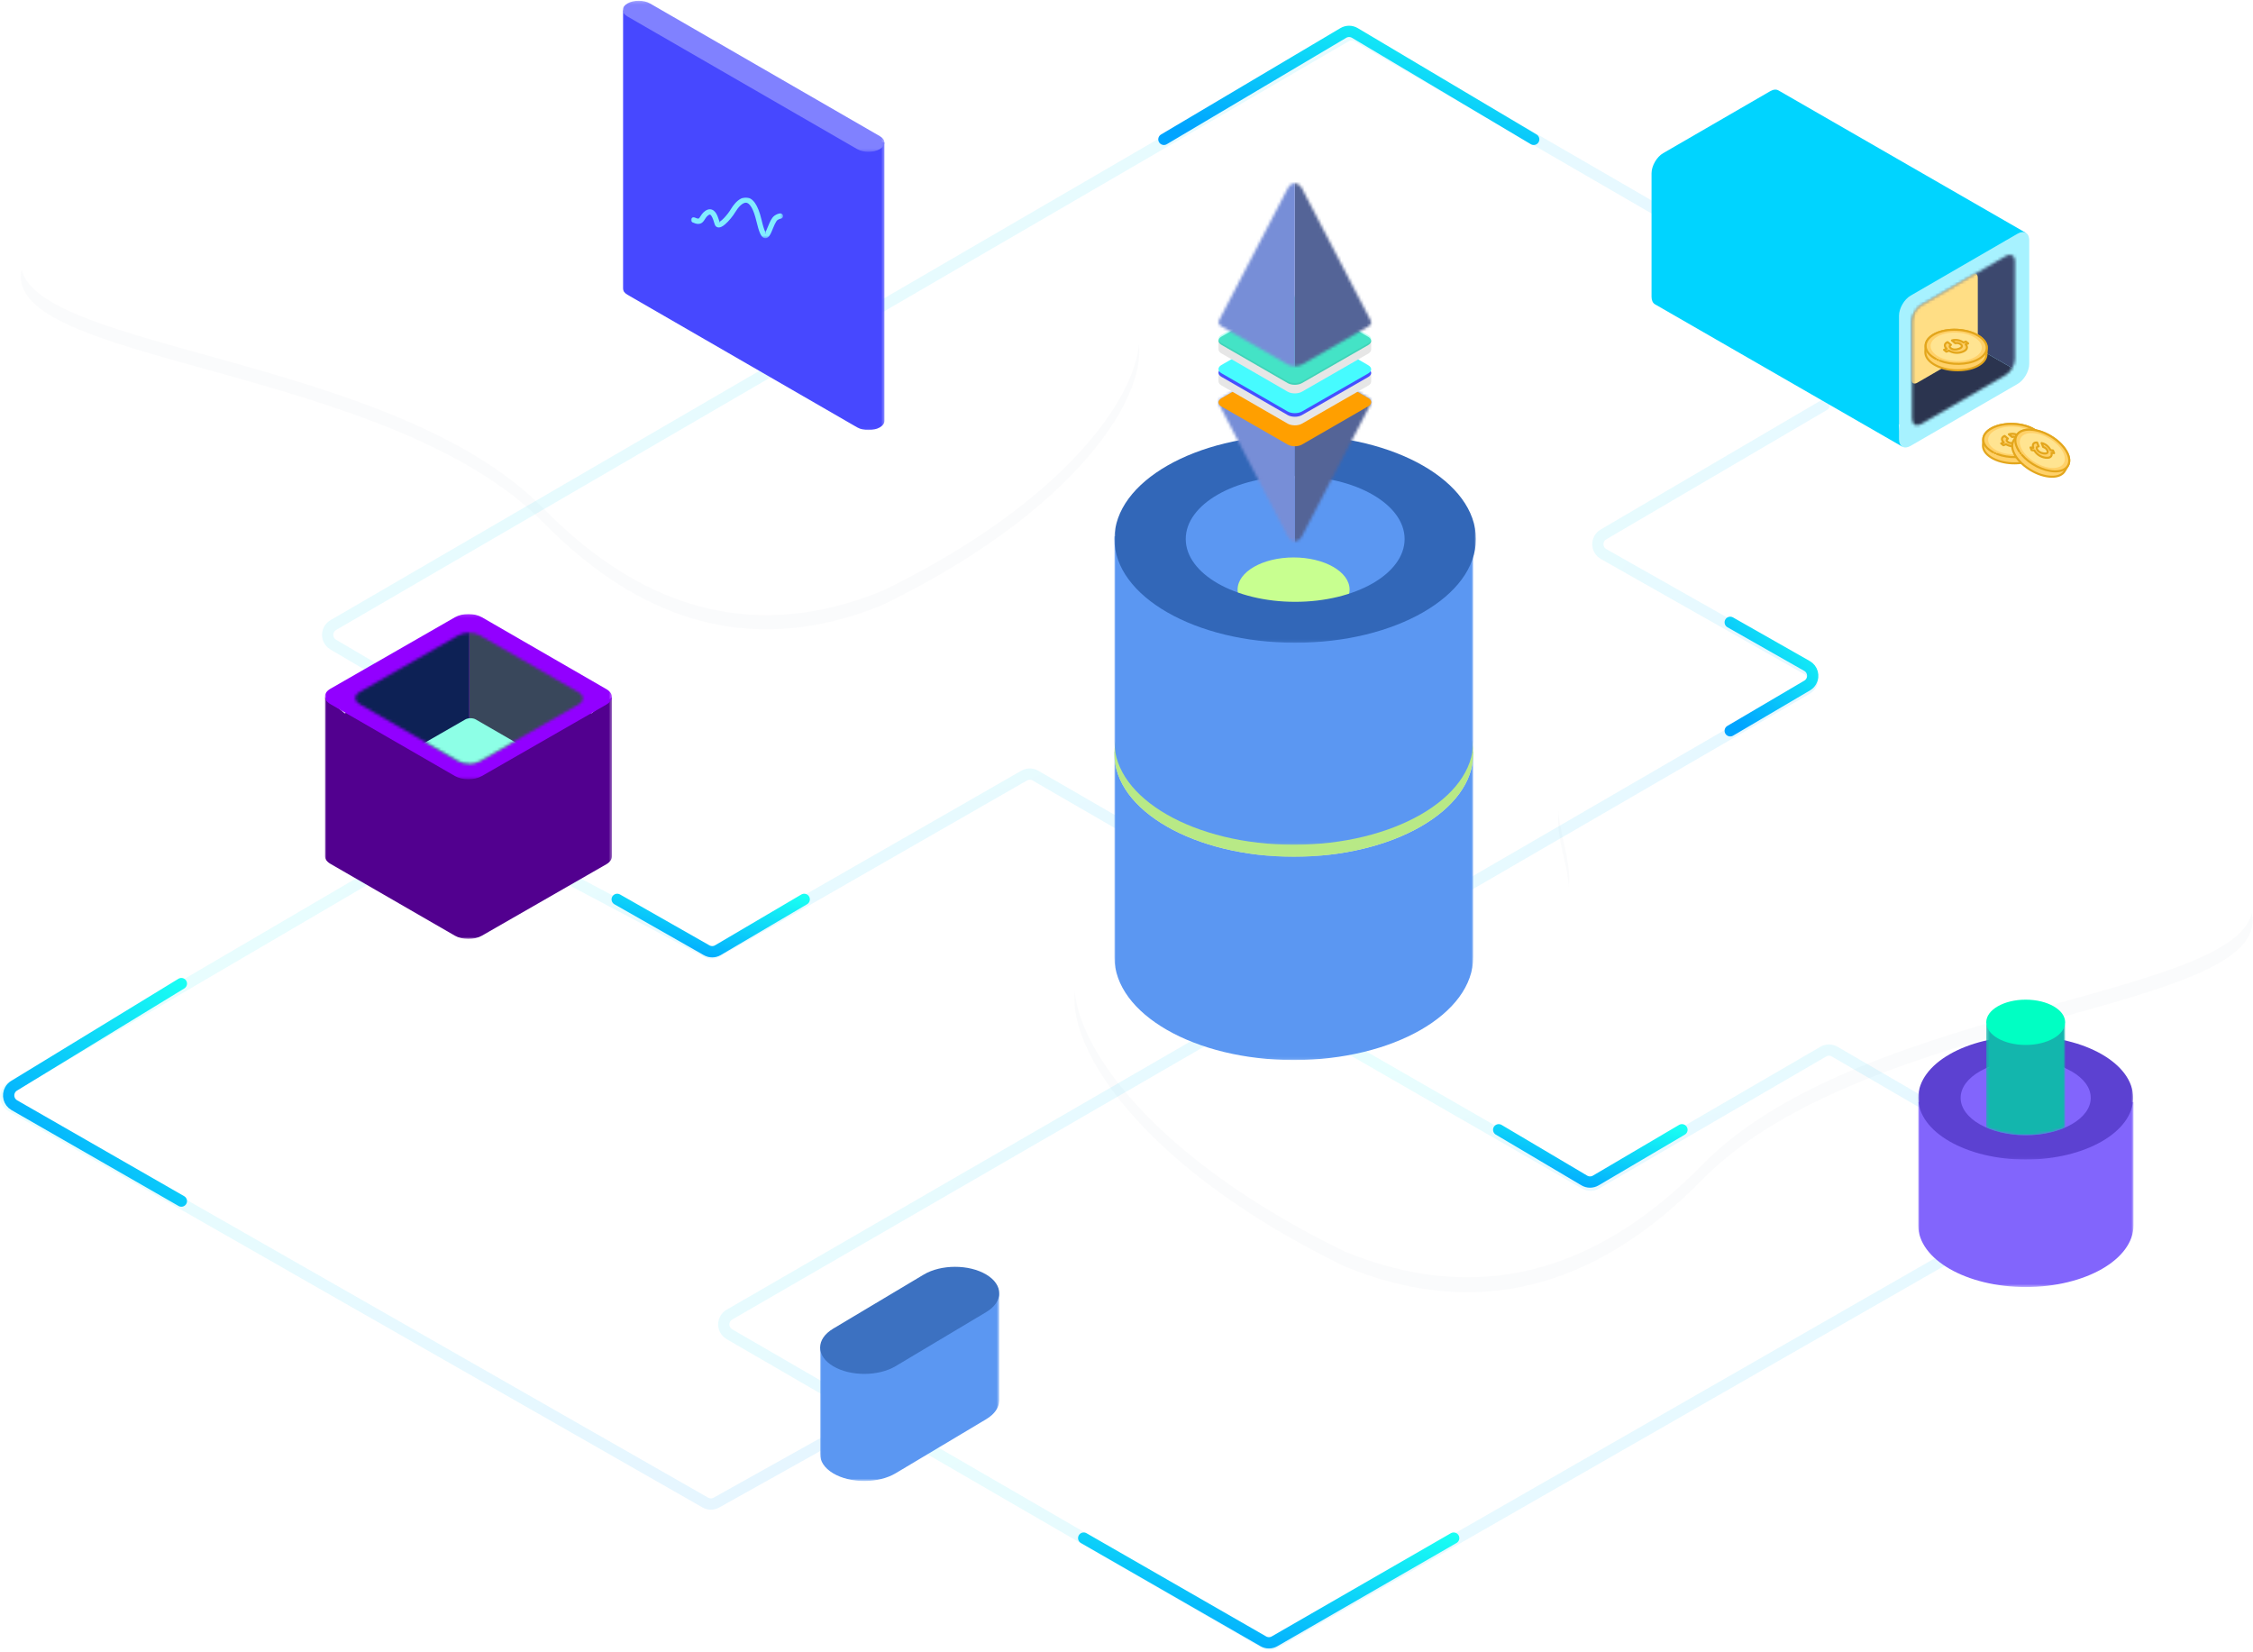 <?xml version="1.0" encoding="UTF-8"?>
<svg width="798px" height="585px" viewBox="0 0 798 585" version="1.1" xmlns="http://www.w3.org/2000/svg" xmlns:xlink="http://www.w3.org/1999/xlink">
    <!-- Generator: Sketch 52.4 (67378) - http://www.bohemiancoding.com/sketch -->
    <title>3</title>
    <desc>Created with Sketch.</desc>
    <defs>
        <linearGradient x1="-8.455%" y1="13.363%" x2="86.924%" y2="86.69%" id="linearGradient-1">
            <stop stop-color="#19FFF3" offset="0%"></stop>
            <stop stop-color="#00A4FF" offset="100%"></stop>
            <stop stop-color="#00A4FF" offset="100%"></stop>
        </linearGradient>
        <linearGradient x1="100%" y1="-4.658%" x2="11.908%" y2="95.562%" id="linearGradient-2">
            <stop stop-color="#19FFF3" offset="0%"></stop>
            <stop stop-color="#00A4FF" offset="100%"></stop>
        </linearGradient>
        <polygon id="path-3" points="0 0.343 127.103 0.343 127.103 130.916 0 130.916"></polygon>
        <polygon id="path-5" points="0 0.353 127.103 0.353 127.103 73.306 0 73.306"></polygon>
        <filter x="-23.6%" y="-41.1%" width="147.2%" height="182.2%" filterUnits="objectBoundingBox" id="filter-7">
            <feGaussianBlur stdDeviation="10" in="SourceGraphic"></feGaussianBlur>
        </filter>
        <polygon id="path-8" points="0 0.343 127.103 0.343 127.103 130.916 0 130.916"></polygon>
        <polygon id="path-10" points="0 0 127.103 0 127.103 72.953 0 72.953"></polygon>
        <filter x="-30.3%" y="-52.7%" width="160.5%" height="205.4%" filterUnits="objectBoundingBox" id="filter-12">
            <feGaussianBlur stdDeviation="4" in="SourceGraphic"></feGaussianBlur>
        </filter>
        <polygon id="path-13" points="8.53721297e-05 0.356 128.058 0.356 128.058 73.857 8.53721297e-05 73.857"></polygon>
        <path d="M24.503,0.622 L1.055,14.159 C0.123,14.698 -0.184,15.456 0.125,16.141 L0.123,16.141 L0.134,16.162 C0.149,16.194 0.166,16.227 0.185,16.26 L24.522,63 C24.544,62.998 25.265,64.801 27.067,64.801 C28.214,64.801 29,63.901 29.364,63.371 L29.343,63.432 L29.412,63.3 C29.531,63.118 29.593,62.994 29.594,62.993 L30.723,60.779 L53.938,16.141 L53.937,16.141 C54.307,15.436 54.009,14.64 53.04,14.084 L29.575,0.614 C28.877,0.213 27.963,0.013 27.048,0.013 C26.127,0.013 25.205,0.216 24.503,0.622 Z" id="path-15"></path>
        <filter x="-55.5%" y="-96.4%" width="210.9%" height="292.7%" filterUnits="objectBoundingBox" id="filter-17">
            <feGaussianBlur stdDeviation="10" in="SourceGraphic"></feGaussianBlur>
        </filter>
        <filter x="-55.5%" y="-96.4%" width="210.9%" height="292.7%" filterUnits="objectBoundingBox" id="filter-18">
            <feGaussianBlur stdDeviation="10" in="SourceGraphic"></feGaussianBlur>
        </filter>
        <path d="M24.522,1.844 L0.185,48.585 C0.166,48.617 0.149,48.65 0.134,48.683 L0.123,48.703 L0.125,48.703 C-0.184,49.388 0.123,50.147 1.055,50.685 L24.503,64.223 C25.903,65.031 28.174,65.034 29.575,64.23 L53.04,50.761 C54.009,50.205 54.307,49.409 53.937,48.703 L53.938,48.703 L30.723,4.065 L29.594,1.852 C29.593,1.85 29.531,1.726 29.412,1.545 L29.343,1.413 L29.364,1.473 C29,0.943 28.214,0.043 27.067,0.043 C25.265,0.043 24.544,1.846 24.522,1.844 Z" id="path-19"></path>
        <polygon id="path-21" points="0 0.206 76.262 0.206 76.262 78.549 0 78.549"></polygon>
        <polygon id="path-23" points="5.07568099e-05 0.212 76.135 0.212 76.135 43.911 5.07568099e-05 43.911"></polygon>
        <path d="M1.471,0.127 C1.035,0.389 0.624,0.665 0.238,0.953 L0.238,37.4 C4.114,39.1 8.957,40.11 14.212,40.11 C19.467,40.11 24.31,39.1 28.186,37.4 L28.186,0.953 C27.801,0.665 27.389,0.389 26.952,0.127 L1.471,0.127 Z" id="path-25"></path>
        <polygon id="path-27" points="0 0.308 101.641 0.308 101.641 95.185 0 95.185"></polygon>
        <polygon id="path-29" points="5.64281272e-05 0.131 101.641 0.131 101.641 58.643 5.64281272e-05 58.643"></polygon>
        <path d="M36.715,1.036 L1.754,21.104 C-0.334,22.302 -0.335,24.25 1.751,25.454 L36.686,45.624 C38.772,46.828 42.155,46.833 44.243,45.635 L79.203,25.567 C81.291,24.369 81.292,22.421 79.206,21.217 L44.271,1.047 C43.225,0.443 41.852,0.141 40.48,0.141 C39.117,0.141 37.755,0.439 36.715,1.036 Z" id="path-31"></path>
        <filter x="-31.3%" y="-54.3%" width="162.5%" height="208.6%" filterUnits="objectBoundingBox" id="filter-33">
            <feGaussianBlur stdDeviation="4.135" in="SourceGraphic"></feGaussianBlur>
        </filter>
        <polygon id="path-34" points="2.54205399e-05 0.019 63.435 0.019 63.435 68.381 2.54205399e-05 68.381"></polygon>
        <path d="M3.505,17.823 C1.716,18.86 0.266,21.377 0.266,23.445 L0.266,58.07 C0.266,60.138 1.716,60.972 3.505,59.935 L33.463,42.559 C35.251,41.522 36.701,39.005 36.701,36.938 L36.701,2.312 C36.701,0.848 35.974,0.002 34.913,0.002 C34.477,0.002 33.984,0.145 33.463,0.447 L3.505,17.823 Z" id="path-36"></path>
        <path d="M33.463,0.447 L3.505,17.823 C1.716,18.86 0.266,21.377 0.266,23.445 L0.266,58.07 C0.266,60.138 1.716,60.972 3.505,59.935 L33.463,42.559 C35.251,41.522 36.701,39.005 36.701,36.938 L36.701,2.312 C36.701,0.848 35.974,0.002 34.913,0.002 C34.477,0.002 33.984,0.145 33.463,0.447 Z" id="path-38"></path>
        <filter x="-76.5%" y="-46.2%" width="253.0%" height="192.3%" filterUnits="objectBoundingBox" id="filter-40">
            <feGaussianBlur stdDeviation="6" in="SourceGraphic"></feGaussianBlur>
        </filter>
        <polygon id="path-41" points="0 0.239 92.688 0.239 92.688 148.976 0 148.976"></polygon>
        <polygon id="path-43" points="0 0.2 92.688 0.2 92.688 53.695 0 53.695"></polygon>
        <polygon id="path-45" points="0 -0 32.613 -0 32.613 14.464 0 14.464"></polygon>
    </defs>
    <g id="Blockchain-Platform-Isometric" stroke="none" stroke-width="1" fill="none" fill-rule="evenodd">
        <g id="Blockchain-Platform-3" transform="translate(-202, -158)">
            <g id="3" transform="translate(200, 158)">
                <g id="Group" opacity="0.06" transform="translate(9.256, 35.702)">
                    <path d="M0.378,59.89 C7.294,26.45 172.009,-5.07 214.348,8.184 C256.687,21.439 211.911,52.98 239.696,69.53 C267.48,86.081 367.757,65.71 388.49,74.974 C409.223,84.237 390.952,136.913 305.337,178.556 C261.792,196.377 221.731,186.635 185.156,149.329 C130.293,93.37 -6.538,93.329 0.378,59.89 Z" id="Path" fill="#B1BAC9"></path>
                    <path d="M0.378,54.868 C7.294,21.429 172.009,-10.092 214.348,3.163 C256.687,16.418 211.911,47.959 239.696,64.509 C267.48,81.059 367.757,60.689 388.49,69.952 C409.223,79.215 390.952,131.891 305.337,173.534 C261.792,191.356 221.731,181.614 185.156,144.308 C130.293,88.349 -6.538,88.307 0.378,54.868 Z" id="Path" fill="#FFFFFF"></path>
                </g>
                <g id="Group" opacity="0.06" transform="translate(591.074, 359.669) scale(-1, 1) translate(-591.074, -359.669) translate(382.149, 260.496)">
                    <path d="M0.398,63.084 C7.683,27.861 181.183,-5.341 225.78,8.621 C270.377,22.583 223.213,55.806 252.479,73.239 C281.746,90.671 387.371,69.215 409.21,78.972 C431.049,88.729 411.803,144.215 321.622,188.079 C275.754,206.851 233.557,196.589 195.031,157.293 C137.242,98.35 -6.887,98.306 0.398,63.084 Z" id="Path" fill="#B1BAC9"></path>
                    <path d="M0.398,57.794 C7.683,22.572 181.183,-10.63 225.78,3.332 C270.377,17.293 223.213,50.517 252.479,67.949 C281.746,85.382 387.371,63.926 409.21,73.683 C431.049,83.44 411.803,138.926 321.622,182.789 C275.754,201.562 233.557,191.3 195.031,152.004 C137.242,93.06 -6.887,93.017 0.398,57.794 Z" id="Path" fill="#FFFFFF"></path>
                </g>
                <g id="Line" transform="translate(5.289, 11.901)" opacity="0.1" stroke="url(#linearGradient-1)" stroke-linecap="round" stroke-linejoin="round" stroke-width="4">
                    <path d="M188.267,294.012 L246.934,325.159 C248.148,325.803 249.607,325.78 250.8,325.096 L359.469,262.794 C360.706,262.085 362.227,262.088 363.461,262.802 L417.211,293.881" id="Path-11"></path>
                    <path d="M293.164,482.726 L255.05,460.635 C253.139,459.527 252.488,457.08 253.595,455.169 C253.946,454.564 254.449,454.062 255.053,453.712 L452.175,339.709" id="Path-15"></path>
                    <path d="M469.584,356.453 L558.062,407.327 C559.303,408.04 560.83,408.037 562.066,407.318 L642.518,360.551 C643.762,359.828 645.298,359.828 646.541,360.552 L704.77,394.443" id="Path-16"></path>
                    <path d="M488.254,318.173 L636.746,232.04 C638.657,230.931 639.308,228.483 638.2,226.572 C637.843,225.958 637.329,225.449 636.71,225.099 L564.683,184.32 C562.761,183.232 562.085,180.791 563.173,178.869 C563.52,178.256 564.023,177.745 564.631,177.389 L642.784,131.577" id="Path-17"></path>
                    <path d="M156.57,241.016 L114.736,216.393 C112.832,215.273 112.197,212.821 113.318,210.917 C113.666,210.325 114.161,209.833 114.755,209.488 L473.383,1 C474.624,0.278 476.156,0.277 477.398,0.997 L605.752,75.337" id="Path-18"></path>
                    <path d="M138.339,292.442 L0.733,373.001 C-1.174,374.117 -1.815,376.568 -0.699,378.474 C-0.345,379.079 0.162,379.58 0.77,379.927 L246.53,520.26 C247.747,520.955 249.24,520.962 250.464,520.278 L296.4,494.611" id="Path-19"></path>
                    <path d="M325.638,501.118 L444.38,569.925 C445.614,570.64 447.136,570.644 448.374,569.935 L690.429,431.231" id="Path-20"></path>
                </g>
                <g id="Light-Effect" transform="translate(0, 10.014)" stroke="url(#linearGradient-2)" stroke-linecap="round" stroke-linejoin="round" stroke-width="4">
                    <path d="M385.84,534.745 L449.456,571.292 C450.691,572.002 452.211,572.001 453.445,571.29 L516.882,534.745" id="Path-21"></path>
                    <path d="M66.24,415.375 L7.075,381.419 C5.159,380.319 4.498,377.874 5.597,375.958 C5.932,375.375 6.408,374.886 6.982,374.536 L66.24,338.351" id="Path-22"></path>
                    <path d="M220.612,308.518 L252.279,326.535 C253.524,327.243 255.052,327.232 256.286,326.506 L286.844,308.518" id="Path-23"></path>
                    <path d="M414.25,39.337 L477.796,1.658 C479.056,0.912 480.623,0.913 481.881,1.661 L545.228,39.337" id="Path-24"></path>
                    <path d="M532.833,390.12 L563.148,408.078 C564.401,408.821 565.96,408.823 567.215,408.084 L597.733,390.12" id="Path-23"></path>
                    <path d="M614.837,210.4 L642.032,225.852 C643.953,226.943 644.626,229.385 643.534,231.306 C643.188,231.915 642.688,232.422 642.085,232.778 L614.837,248.807" id="Path-25"></path>
                </g>
                <g id="Element" transform="translate(117.088, 0)">
                    <g id="1" transform="translate(279.626, 64.822)">
                        <g id="Page-1" transform="translate(0, 165.234)">
                            <g id="Group-3" transform="translate(0, 14.475)">
                                <mask id="mask-4" fill="white">
                                    <use xlink:href="#path-3"></use>
                                </mask>
                                <g id="Clip-2"></g>
                                <path d="M125.747,21.673 C119.708,5.136 94.158,0.343 63.551,0.343 C32.945,0.343 7.395,5.136 1.356,21.673 L-0,21.673 L-0,94.44 C-0,114.585 28.453,130.916 63.551,130.916 C98.65,130.916 127.103,114.585 127.103,94.44 L127.103,21.673 L125.747,21.673 Z" id="Fill-1" fill="#5B97F2" mask="url(#mask-4)"></path>
                            </g>
                            <g id="Group-6" transform="translate(0, 0.07)">
                                <mask id="mask-6" fill="white">
                                    <use xlink:href="#path-5"></use>
                                </mask>
                                <g id="Clip-5"></g>
                                <path d="M127.103,36.83 C127.103,56.975 98.65,73.306 63.551,73.306 C28.453,73.306 0,56.975 0,36.83 C0,16.684 28.453,0.353 63.551,0.353 C98.65,0.353 127.103,16.684 127.103,36.83" id="Fill-4" fill="#E6E6E6" mask="url(#mask-6)"></path>
                            </g>
                            <path d="M127.103,36.9 C127.103,57.045 98.65,73.376 63.551,73.376 C28.453,73.376 0,57.045 0,36.9 C0,16.755 28.453,0.424 63.551,0.424 C98.65,0.424 127.103,16.755 127.103,36.9" id="Effect" fill="#B8E986" filter="url(#filter-7)"></path>
                        </g>
                        <g id="Page-1" transform="translate(0, 88.972)">
                            <g id="Group-3" transform="translate(0, 14.475)">
                                <mask id="mask-9" fill="white">
                                    <use xlink:href="#path-8"></use>
                                </mask>
                                <g id="Clip-2"></g>
                                <path d="M125.747,21.673 C119.708,5.136 94.158,0.343 63.551,0.343 C32.945,0.343 7.395,5.136 1.356,21.673 L-0,21.673 L-0,94.44 C-0,114.585 28.453,130.916 63.551,130.916 C98.65,130.916 127.103,114.585 127.103,94.44 L127.103,21.673 L125.747,21.673 Z" id="Fill-1" fill="#5B97F2" mask="url(#mask-9)"></path>
                            </g>
                            <g id="Group-6">
                                <mask id="mask-11" fill="white">
                                    <use xlink:href="#path-10"></use>
                                </mask>
                                <g id="Clip-5"></g>
                                <path d="M63.471,66.405 C52.517,66.405 43.636,61.308 43.636,55.021 C43.636,48.733 52.517,43.636 63.471,43.636 C74.426,43.636 83.306,48.733 83.306,55.021 C83.306,61.308 74.426,66.405 63.471,66.405 Z" id="Fill-4" fill="#C8FF90" filter="url(#filter-12)" mask="url(#mask-11)"></path>
                            </g>
                            <g id="Group-9">
                                <mask id="mask-14" fill="white">
                                    <use xlink:href="#path-13"></use>
                                </mask>
                                <g id="Clip-8"></g>
                                <path d="M64.029,59.354 C42.622,59.354 25.269,49.393 25.269,37.107 C25.269,24.82 42.622,14.859 64.029,14.859 C85.436,14.859 102.79,24.82 102.79,37.107 C102.79,49.393 85.436,59.354 64.029,59.354 M64.029,0.356 C28.667,0.356 8.53721297e-05,16.81 8.53721297e-05,37.107 C8.53721297e-05,57.403 28.667,73.857 64.029,73.857 C99.391,73.857 128.058,57.403 128.058,37.107 C128.058,16.81 99.391,0.356 64.029,0.356" id="Fill-7" fill="#3267B8" mask="url(#mask-14)"></path>
                            </g>
                        </g>
                        <g id="ETH" transform="translate(36.86, 0)">
                            <g id="Group-4" transform="translate(0, 62.078)">
                                <mask id="mask-16" fill="white">
                                    <use xlink:href="#path-15"></use>
                                </mask>
                                <g id="Clip-2"></g>
                                <polygon id="Fill-1" fill="#546497" mask="url(#mask-16)" points="27.05 67.788 64.015 67.788 64.015 -7.115 27.05 -7.115"></polygon>
                                <polygon id="Fill-3" fill="#778ED7" mask="url(#mask-16)" points="-9.916 67.788 27.05 67.788 27.05 -7.115 -9.916 -7.115"></polygon>
                            </g>
                            <g id="Group-15" transform="translate(0, 39.628)">
                                <path d="M1.058,39.53 L24.523,52.999 C25.924,53.803 28.195,53.8 29.595,52.992 L53.043,39.454 C54.443,38.645 54.443,37.338 53.041,36.534 L29.576,23.065 C28.175,22.26 25.904,22.264 24.504,23.072 L1.056,36.61 C-0.344,37.418 -0.343,38.725 1.058,39.53" id="Fill-5" fill="#FF9F00"></path>
                                <path d="M54.093,27.588 L50.241,27.588 L29.595,15.668 C28.195,14.859 25.924,14.856 24.523,15.66 L3.744,27.588 L0.007,27.588 L0.007,30.627 L0.01,30.627 C0.026,31.143 0.374,31.655 1.056,32.05 L24.504,45.587 C25.904,46.396 28.175,46.399 29.576,45.595 L53.041,32.125 C53.76,31.713 54.107,31.169 54.09,30.627 L54.093,30.627 L54.093,27.588 Z" id="Fill-7" fill="#E6E6E6"></path>
                                <path d="M53.042,29.085 L29.576,42.555 C28.175,43.359 25.905,43.356 24.504,42.547 L1.056,29.01 C-0.344,28.201 -0.343,26.894 1.058,26.09 L24.523,12.621 C25.924,11.816 28.195,11.82 29.595,12.628 L53.043,26.166 C54.443,26.974 54.443,28.281 53.042,29.085" id="Fill-9" fill="#464FFF"></path>
                                <path d="M53.042,27.814 L29.576,41.284 C28.175,42.088 25.905,42.085 24.504,41.276 L1.056,27.739 C-0.344,26.93 -0.343,25.623 1.058,24.819 L24.523,11.349 C25.924,10.545 28.195,10.548 29.595,11.357 L53.043,24.895 C54.443,25.703 54.443,27.01 53.042,27.814" id="Fill-9" fill="#46FBFF" filter="url(#filter-17)"></path>
                                <path d="M54.093,16.271 L50.241,16.271 L29.595,4.351 C28.195,3.543 25.924,3.539 24.523,4.344 L3.744,16.271 L0.007,16.271 L0.007,19.311 L0.01,19.311 C0.026,19.826 0.374,20.339 1.056,20.733 L24.504,34.271 C25.904,35.079 28.175,35.082 29.576,34.278 L53.041,20.809 C53.76,20.396 54.107,19.852 54.09,19.311 L54.093,19.311 L54.093,16.271 Z" id="Fill-11" fill="#E6E6E6"></path>
                                <path d="M53.042,17.769 L29.576,31.238 C28.175,32.042 25.905,32.039 24.504,31.231 L1.056,17.693 C-0.344,16.885 -0.343,15.577 1.058,14.773 L24.523,1.304 C25.924,0.499 28.195,0.503 29.595,1.311 L53.043,14.849 C54.443,15.657 54.443,16.965 53.042,17.769" id="Fill-13" fill="#3FD3B8"></path>
                                <path d="M53.042,17.133 L29.576,30.603 C28.175,31.407 25.905,31.403 24.504,30.595 L1.056,17.057 C-0.344,16.249 -0.343,14.942 1.058,14.138 L24.523,0.668 C25.924,-0.136 28.195,-0.133 29.595,0.676 L53.043,14.214 C54.443,15.022 54.443,16.329 53.042,17.133" id="Fill-13" fill="#4DFFDE" opacity="0.6" filter="url(#filter-18)"></path>
                            </g>
                            <g id="Group-19" transform="translate(0, 0.059)">
                                <mask id="mask-20" fill="white">
                                    <use xlink:href="#path-19"></use>
                                </mask>
                                <g id="Clip-17"></g>
                                <polygon id="Fill-16" fill="#546497" mask="url(#mask-20)" points="27.05 71.96 64.015 71.96 64.015 -2.944 27.05 -2.944"></polygon>
                                <polygon id="Fill-18" fill="#778ED7" mask="url(#mask-20)" points="-9.916 71.96 27.05 71.96 27.05 -2.944 -9.916 -2.944"></polygon>
                            </g>
                        </g>
                    </g>
                    <g id="2" transform="translate(564.336, 354.052)">
                        <g id="Group-3" transform="translate(0, 23.231)">
                            <mask id="mask-22" fill="white">
                                <use xlink:href="#path-21"></use>
                            </mask>
                            <g id="Clip-2"></g>
                            <path d="M75.448,13.004 C71.825,3.082 56.495,0.206 38.131,0.206 C19.767,0.206 4.437,3.082 0.813,13.004 L-7.62616197e-05,13.004 L-7.62616197e-05,56.664 C-7.62616197e-05,68.751 17.072,78.55 38.131,78.55 C59.19,78.55 76.262,68.751 76.262,56.664 L76.262,13.004 L75.448,13.004 Z" id="Fill-1" fill="#8265FC" mask="url(#mask-22)"></path>
                        </g>
                        <g id="Group">
                            <g id="Group-9" transform="translate(0, 12.716)">
                                <mask id="mask-24" fill="white">
                                    <use xlink:href="#path-23"></use>
                                </mask>
                                <g id="Clip-8"></g>
                                <path d="M38.068,35.288 C25.34,35.288 15.023,29.366 15.023,22.061 C15.023,14.756 25.34,8.834 38.068,8.834 C50.795,8.834 61.112,14.756 61.112,22.061 C61.112,29.366 50.795,35.288 38.068,35.288 M38.068,0.212 C17.043,0.212 5.07568099e-05,9.994 5.07568099e-05,22.061 C5.07568099e-05,34.128 17.043,43.911 38.068,43.911 C59.092,43.911 76.135,34.128 76.135,22.061 C76.135,9.994 59.092,0.212 38.068,0.212" id="Fill-7" fill="#5C41D1" mask="url(#mask-24)"></path>
                            </g>
                            <g id="Group-12" transform="translate(23.856, 7.894)">
                                <mask id="mask-26" fill="white">
                                    <use xlink:href="#path-25"></use>
                                </mask>
                                <g id="Clip-11"></g>
                                <path d="M1.471,0.127 C1.035,0.389 0.624,0.665 0.238,0.953 L0.238,37.4 C4.114,39.1 8.957,40.11 14.212,40.11 C19.467,40.11 24.31,39.1 28.186,37.4 L28.186,0.953 C27.801,0.665 27.389,0.389 26.952,0.127 L1.471,0.127 Z" id="Fill-10" fill="#13B6AD" mask="url(#mask-26)"></path>
                            </g>
                            <path d="M52.047,8.021 C52.047,12.451 45.789,16.042 38.07,16.042 C30.351,16.042 24.093,12.451 24.093,8.021 C24.093,3.591 30.351,0 38.07,0 C45.789,0 52.047,3.591 52.047,8.021" id="Fill-13" fill="#00FFC3"></path>
                        </g>
                    </g>
                    <g id="3" transform="translate(0, 217.346)">
                        <g id="Group-3" transform="translate(0, 20.011)">
                            <mask id="mask-28" fill="white">
                                <use xlink:href="#path-27"></use>
                            </mask>
                            <g id="Clip-2"></g>
                            <path d="M101.641,9.57 L94.402,15.283 L55.604,1.452 C52.973,-0.067 48.705,-0.074 46.073,1.438 L7.024,15.283 L-6.4972626e-05,9.57 L-6.4972626e-05,65.929 L0.006,65.929 C0.038,66.897 0.69,67.86 1.972,68.601 L46.037,94.042 C48.668,95.561 52.935,95.567 55.568,94.055 L99.665,68.743 C101.014,67.969 101.667,66.946 101.634,65.929 L101.641,65.929 L101.641,9.57 Z" id="Fill-1" fill="#52008F" mask="url(#mask-28)"></path>
                        </g>
                        <g id="Group-6">
                            <mask id="mask-30" fill="white">
                                <use xlink:href="#path-29"></use>
                            </mask>
                            <g id="Clip-5"></g>
                            <path d="M99.665,32.202 L55.568,57.514 C52.935,59.025 48.668,59.019 46.037,57.5 L1.972,32.059 C-0.659,30.54 -0.657,28.084 1.976,26.572 L46.073,1.26 C48.706,-0.251 52.973,-0.245 55.604,1.274 L99.668,26.715 C102.299,28.234 102.298,30.69 99.665,32.202" id="Fill-4" fill="#9200FF" mask="url(#mask-30)"></path>
                        </g>
                        <g id="Group-10" transform="translate(10.579, 6.612)">
                            <mask id="mask-32" fill="white">
                                <use xlink:href="#path-31"></use>
                            </mask>
                            <g id="Clip-8"></g>
                            <polygon id="Fill-7" fill="#39475B" mask="url(#mask-32)" points="40.478 58.414 83.666 58.414 83.666 -2.621 40.478 -2.621"></polygon>
                            <polygon id="Fill-9" fill="#0D2155" mask="url(#mask-32)" points="-2.708 58.414 40.479 58.414 40.479 -2.621 -2.708 -2.621"></polygon>
                            <path d="M60.055,42.93 L42.845,52.809 C41.817,53.399 40.152,53.397 39.125,52.804 L21.927,42.875 C20.9,42.282 20.901,41.323 21.928,40.733 L39.139,30.854 C40.166,30.264 41.832,30.267 42.859,30.859 L60.057,40.789 C61.083,41.382 61.083,42.34 60.055,42.93" id="Fill-4" fill="#8DFFE6" filter="url(#filter-33)" mask="url(#mask-32)"></path>
                        </g>
                    </g>
                    <g id="4" transform="translate(175.402, 448.673)">
                        <g id="Group-3" transform="translate(0, 7.481)">
                            <mask id="mask-35" fill="white">
                                <use xlink:href="#path-34"></use>
                            </mask>
                            <g id="Clip-2"></g>
                            <path d="M2.54205399e-05,20.899 L22.128,16.965 L43.627,2.094 C49.749,-1.582 40.701,0.046 46.827,3.703 L41.517,9.849 L63.435,2.065 L63.435,40.002 L63.421,40.002 C63.348,42.345 61.83,44.677 58.846,46.469 L26.775,65.614 C20.653,69.291 10.724,69.306 4.597,65.648 L4.597,65.648 C1.458,63.773 -0.062,61.298 0.014,58.835 L2.54205399e-05,58.835 L2.54205399e-05,20.899 Z" id="Fill-1" fill="#5B97F2" mask="url(#mask-35)"></path>
                        </g>
                        <path d="M26.775,35.158 L58.846,16.013 C64.968,12.337 64.964,6.391 58.838,2.734 C52.711,-0.924 42.782,-0.909 36.66,2.767 L4.589,21.912 C-1.533,25.589 -1.529,31.534 4.597,35.192 C10.724,38.85 20.653,38.835 26.775,35.158 Z" id="Fill-4" fill="#3C71C1"></path>
                    </g>
                    <g id="5" transform="translate(469.881, 31.468)">
                        <g id="Group-5">
                            <path d="M132.63,51.023 L125.241,53.957 L118.84,88.797 C118.84,91.409 117.005,94.589 114.74,95.9 L87.558,119.026 L88.796,126.713 L1.145,76.262 L1.148,76.258 C0.439,75.818 2.80201209e-05,74.918 2.80201209e-05,73.645 L2.80201209e-05,29.892 C2.80201209e-05,27.28 1.836,24.099 4.1,22.788 L42.025,0.833 C43.185,0.161 44.23,0.114 44.976,0.576 L44.979,0.572 L132.63,51.023 Z" id="Fill-1" fill="#00D4FF"></path>
                            <path d="M129.675,51.284 L91.751,73.239 C89.486,74.55 87.651,77.731 87.651,80.343 L87.651,124.096 C87.651,126.708 89.486,127.763 91.751,126.452 L129.675,104.497 C131.94,103.186 133.775,100.005 133.775,97.393 L133.775,53.64 C133.775,51.028 131.94,49.973 129.675,51.284" id="Fill-3" fill="#A7F2FF"></path>
                        </g>
                        <g id="Group-12" transform="translate(92.024, 58.768)">
                            <g id="Group-11">
                                <mask id="mask-37" fill="white">
                                    <use xlink:href="#path-36"></use>
                                </mask>
                                <g id="Clip-10"></g>
                                <polygon id="Fill-9" fill="#2B344F" mask="url(#mask-37)" points="-7.623 15.136 -26.18 47.239 19.245 73.434 37.802 41.331"></polygon>
                            </g>
                            <g id="Group-8">
                                <mask id="mask-39" fill="white">
                                    <use xlink:href="#path-38"></use>
                                </mask>
                                <g id="Clip-7"></g>
                                <polygon id="Fill-6" fill="#3C486E" mask="url(#mask-39)" points="10.934 -16.967 -7.623 15.136 37.802 41.331 56.359 9.228"></polygon>
                                <path d="M21.443,6.899 L2.092,18.123 C0.937,18.793 0,20.419 0,21.755 L0,44.121 C0,45.456 0.937,45.996 2.092,45.325 L21.443,34.102 C22.598,33.432 23.535,31.806 23.535,30.47 L23.535,8.104 C23.535,7.158 23.065,6.612 22.38,6.612 C22.098,6.612 21.78,6.704 21.443,6.899 Z" id="Clip-7" fill="#FFDE85" filter="url(#filter-40)" mask="url(#mask-39)"></path>
                            </g>
                            <g id="Coin" transform="translate(4.574, 25.12)">
                                <path d="M22.124,8.09 C22.254,6.499 21.254,4.847 19.109,3.539 C14.962,1.008 8.105,0.719 3.795,2.895 C1.659,3.972 0.548,5.455 0.479,6.983 L0.476,6.983 L0.383,9.253 L0.387,9.253 C0.315,10.808 1.317,12.41 3.408,13.686 C7.555,16.217 14.412,16.505 18.722,14.331 C20.931,13.216 22.042,11.672 22.043,10.09 L22.124,8.09 Z" id="Fill-1" fill="#FFD169"></path>
                                <path d="M22.124,8.09 C22.254,6.499 21.254,4.847 19.109,3.539 C14.962,1.008 8.105,0.719 3.795,2.895 C1.659,3.972 0.548,5.455 0.479,6.983 L0.476,6.983 L0.383,9.253 L0.387,9.253 C0.315,10.808 1.317,12.41 3.408,13.686 C7.555,16.217 14.412,16.505 18.722,14.331 C20.931,13.216 22.042,11.672 22.043,10.09 L22.124,8.09 Z" id="Stroke-3" stroke="#E3A61C" stroke-width="0.729" stroke-linecap="round" stroke-linejoin="round"></path>
                                <g id="Group-8" transform="translate(0, 0.401)">
                                    <path d="M4.083,11.346 C3.884,11.239 3.688,11.129 3.5,11.014 C-0.647,8.482 -0.514,4.668 3.796,2.493 C8.106,0.318 14.963,0.607 19.11,3.138 C23.257,5.669 23.124,9.483 18.814,11.658 C15.14,13.512 9.618,13.576 5.498,11.987" id="Fill-5" fill="#FFD169"></path>
                                    <path d="M4.083,11.346 C3.884,11.239 3.688,11.129 3.5,11.014 C-0.647,8.482 -0.514,4.668 3.796,2.493 C8.106,0.318 14.963,0.607 19.11,3.138 C23.257,5.669 23.124,9.483 18.814,11.658 C15.14,13.512 9.618,13.576 5.498,11.987" id="Stroke-7" stroke="#E3A61C" stroke-width="0.729" stroke-linecap="round" stroke-linejoin="round"></path>
                                </g>
                                <g id="Group-12" transform="translate(4.206, 11.968)">
                                    <path d="M0.632,0.147 L0.496,0.085" id="Fill-9" fill="#FFD169"></path>
                                    <path d="M0.632,0.147 L0.496,0.085" id="Stroke-11" stroke="#E3A61C" stroke-width="0.729" stroke-linecap="round" stroke-linejoin="round"></path>
                                </g>
                                <path d="M17.588,11.31 C13.981,13.129 8.244,12.889 4.774,10.771 C1.305,8.654 1.416,5.462 5.022,3.643 C8.628,1.824 14.365,2.065 17.835,4.182 C21.305,6.299 21.195,9.491 17.588,11.31" id="Fill-13" fill="#FFE491"></path>
                                <path d="M9.8,5.221 L10.991,6.197 C11.71,6.024 12.418,6.182 12.956,6.623 C13.617,7.165 13.38,7.751 12.25,8.179 C11.139,8.597 10.05,8.51 9.394,7.973 C8.838,7.518 8.913,7.07 9.443,6.786 L8.252,5.811 C7.125,6.303 6.947,7.217 7.927,8.185 L7.001,8.534 L7.814,9.201 L8.766,8.842 C10.147,9.679 11.938,9.846 13.545,9.239 C15.172,8.626 15.542,7.646 14.65,6.622 L15.542,6.285 L14.729,5.619 L13.866,5.944 C12.643,5.093 11.107,4.81 9.8,5.221" id="Fill-15" fill="#FFD169"></path>
                                <path d="M9.8,5.221 L10.991,6.197 C11.71,6.024 12.418,6.182 12.956,6.623 C13.617,7.165 13.38,7.751 12.25,8.179 C11.139,8.597 10.05,8.51 9.394,7.973 C8.838,7.518 8.913,7.07 9.443,6.786 L8.252,5.811 C7.125,6.303 6.947,7.217 7.927,8.185 L7.001,8.534 L7.814,9.201 L8.766,8.842 C10.147,9.679 11.938,9.846 13.545,9.239 C15.172,8.626 15.542,7.646 14.65,6.622 L15.542,6.285 L14.729,5.619 L13.866,5.944 C12.643,5.093 11.107,4.81 9.8,5.221 Z" id="Stroke-17" stroke="#E3A61C" stroke-width="0.729" stroke-linecap="round" stroke-linejoin="round"></path>
                            </g>
                        </g>
                        <g id="Coin" transform="translate(116.934, 116.934)">
                            <path d="M21.618,8.21 C21.745,6.661 20.771,5.055 18.684,3.783 C14.65,1.319 7.978,1.038 3.784,3.153 C1.704,4.205 0.624,5.646 0.555,7.133 L0.553,7.133 L0.464,9.343 L0.466,9.343 C0.397,10.855 1.373,12.414 3.406,13.655 C7.442,16.118 14.113,16.399 18.308,14.283 C20.456,13.198 21.538,11.695 21.539,10.157 L21.618,8.21 Z" id="Fill-1" fill="#FFD169"></path>
                            <path d="M21.618,8.21 C21.745,6.661 20.771,5.055 18.684,3.783 C14.65,1.319 7.978,1.038 3.784,3.153 C1.704,4.205 0.624,5.646 0.555,7.133 L0.553,7.133 L0.464,9.343 L0.466,9.343 C0.397,10.855 1.373,12.414 3.406,13.655 C7.442,16.118 14.113,16.399 18.308,14.283 C20.456,13.198 21.538,11.695 21.539,10.157 L21.618,8.21 Z" id="Stroke-3" stroke="#E3A61C" stroke-width="0.729" stroke-linecap="round" stroke-linejoin="round"></path>
                            <g id="Group-8" transform="translate(0, 0.575)">
                                <path d="M4.063,11.194 C3.869,11.091 3.68,10.983 3.497,10.871 C-0.539,8.409 -0.411,4.696 3.784,2.58 C7.978,0.465 14.65,0.745 18.684,3.208 C22.72,5.669 22.591,9.381 18.397,11.497 C14.823,13.301 9.448,13.363 5.44,11.818" id="Fill-5" fill="#FFD169"></path>
                                <path d="M4.063,11.194 C3.869,11.091 3.68,10.983 3.497,10.871 C-0.539,8.409 -0.411,4.696 3.784,2.58 C7.978,0.465 14.65,0.745 18.684,3.208 C22.72,5.669 22.591,9.381 18.397,11.497 C14.823,13.301 9.448,13.363 5.44,11.818" id="Stroke-7" stroke="#E3A61C" stroke-width="0.729" stroke-linecap="round" stroke-linejoin="round"></path>
                            </g>
                            <g id="Group-12" transform="translate(3.813, 12.014)">
                                <path d="M0.985,0.112 C0.94,0.092 0.897,0.072 0.852,0.052" id="Fill-9" fill="#FFD169"></path>
                                <path d="M0.985,0.112 C0.94,0.092 0.897,0.072 0.852,0.052" id="Stroke-11" stroke="#E3A61C" stroke-width="0.729" stroke-linecap="round" stroke-linejoin="round"></path>
                            </g>
                            <path d="M17.204,11.344 C13.694,13.115 8.112,12.879 4.736,10.819 C1.36,8.76 1.468,5.653 4.976,3.883 C8.486,2.112 14.068,2.347 17.444,4.408 C20.821,6.468 20.713,9.573 17.204,11.344" id="Fill-13" fill="#FFE491"></path>
                            <path d="M9.626,5.418 L10.785,6.367 C11.484,6.2 12.173,6.353 12.697,6.782 C13.34,7.309 13.11,7.88 12.009,8.297 C10.929,8.704 9.869,8.62 9.231,8.095 C8.689,7.652 8.763,7.217 9.279,6.941 L8.12,5.991 C7.023,6.472 6.85,7.36 7.803,8.303 L6.902,8.643 L7.694,9.292 L8.619,8.941 C9.964,9.756 11.707,9.919 13.27,9.329 C14.852,8.73 15.213,7.777 14.345,6.781 L15.213,6.453 L14.422,5.806 L13.583,6.122 C12.392,5.292 10.897,5.019 9.626,5.418" id="Fill-15" fill="#FFD169"></path>
                            <path d="M9.626,5.418 L10.785,6.367 C11.484,6.2 12.173,6.353 12.697,6.782 C13.34,7.309 13.11,7.88 12.009,8.297 C10.929,8.704 9.869,8.62 9.231,8.095 C8.689,7.652 8.763,7.217 9.279,6.941 L8.12,5.991 C7.023,6.472 6.85,7.36 7.803,8.303 L6.902,8.643 L7.694,9.292 L8.619,8.941 C9.964,9.756 11.707,9.919 13.27,9.329 C14.852,8.73 15.213,7.777 14.345,6.781 L15.213,6.453 L14.422,5.806 L13.583,6.122 C12.392,5.292 10.897,5.019 9.626,5.418 Z" id="Stroke-17" stroke="#E3A61C" stroke-width="0.729" stroke-linecap="round" stroke-linejoin="round"></path>
                            <path d="M30.461,16.661 C31.305,15.357 31.208,13.481 29.973,11.372 C27.582,7.294 21.838,3.889 17.142,3.768 C14.813,3.709 13.18,4.468 12.416,5.746 L12.412,5.744 L11.29,7.648 L11.291,7.651 C10.515,8.95 10.635,10.785 11.842,12.842 C14.231,16.92 19.975,20.324 24.671,20.445 C27.077,20.506 28.741,19.694 29.471,18.338 L30.461,16.661 Z" id="Fill-19" fill="#FFD169"></path>
                            <path d="M30.461,16.661 C31.305,15.357 31.208,13.481 29.973,11.372 C27.582,7.294 21.838,3.889 17.142,3.768 C14.813,3.709 13.18,4.468 12.416,5.746 L12.412,5.744 L11.29,7.648 L11.291,7.651 C10.515,8.95 10.635,10.785 11.842,12.842 C14.231,16.92 19.975,20.324 24.671,20.445 C27.077,20.506 28.741,19.694 29.471,18.338 L30.461,16.661 Z" id="Stroke-21" stroke="#E3A61C" stroke-width="0.729" stroke-linecap="round" stroke-linejoin="round"></path>
                            <g id="Group-26" transform="translate(11.439, 3.117)">
                                <path d="M1.873,8.372 C1.751,8.189 1.636,8.005 1.526,7.819 C-0.863,3.741 1.006,0.531 5.703,0.652 C10.399,0.773 16.143,4.177 18.533,8.255 C20.923,12.334 19.054,15.544 14.357,15.423 C10.354,15.321 5.59,12.832 2.791,9.575" id="Fill-23" fill="#FFD169"></path>
                                <path d="M1.873,8.372 C1.751,8.189 1.636,8.005 1.526,7.819 C-0.863,3.741 1.006,0.531 5.703,0.652 C10.399,0.773 16.143,4.177 18.533,8.255 C20.923,12.334 19.054,15.544 14.357,15.423 C10.354,15.321 5.59,12.832 2.791,9.575" id="Stroke-25" stroke="#E3A61C" stroke-width="0.729" stroke-linecap="round" stroke-linejoin="round"></path>
                            </g>
                            <g id="Group-30" transform="translate(12.71, 12.014)">
                                <path d="M1.08,0.138 C1.051,0.1 1.022,0.061 0.992,0.024" id="Fill-27" fill="#FFD169"></path>
                                <path d="M1.08,0.138 C1.051,0.1 1.022,0.061 0.992,0.024" id="Stroke-29" stroke="#E3A61C" stroke-width="0.729" stroke-linecap="round" stroke-linejoin="round"></path>
                            </g>
                            <path d="M25.089,17.333 C21.161,17.232 16.354,14.385 14.354,10.971 C12.355,7.56 13.92,4.874 17.848,4.974 C21.778,5.075 26.584,7.924 28.583,11.336 C30.583,14.749 29.018,17.434 25.089,17.333" id="Fill-31" fill="#FFE491"></path>
                            <path d="M21.217,8.527 L21.789,9.913 C22.486,10.096 23.018,10.557 23.278,11.182 C23.595,11.95 23.121,12.345 21.956,12.19 C20.812,12.039 19.917,11.463 19.602,10.7 C19.335,10.053 19.607,9.704 20.19,9.704 L19.62,8.32 C18.426,8.224 17.853,8.925 18.247,10.206 L17.292,10.081 L17.683,11.025 L18.664,11.155 C19.462,12.509 20.921,13.477 22.577,13.697 C24.255,13.919 25.024,13.25 24.73,11.962 L25.649,12.084 L25.259,11.138 L24.37,11.02 C23.714,9.726 22.527,8.776 21.217,8.527" id="Fill-33" fill="#FFD169"></path>
                            <path d="M21.217,8.527 L21.789,9.913 C22.486,10.096 23.018,10.557 23.278,11.182 C23.595,11.95 23.121,12.345 21.956,12.19 C20.812,12.039 19.917,11.463 19.602,10.7 C19.335,10.053 19.607,9.704 20.19,9.704 L19.62,8.32 C18.426,8.224 17.853,8.925 18.247,10.206 L17.292,10.081 L17.683,11.025 L18.664,11.155 C19.462,12.509 20.921,13.477 22.577,13.697 C24.255,13.919 25.024,13.25 24.73,11.962 L25.649,12.084 L25.259,11.138 L24.37,11.02 C23.714,9.726 22.527,8.776 21.217,8.527 Z" id="Stroke-35" stroke="#E3A61C" stroke-width="0.729" stroke-linecap="round" stroke-linejoin="round"></path>
                        </g>
                    </g>
                    <g id="Group-2" transform="translate(105.495, 0)">
                        <g id="Page-1">
                            <g id="Group-3" transform="translate(0, 3.347)">
                                <mask id="mask-42" fill="white">
                                    <use xlink:href="#path-41"></use>
                                </mask>
                                <g id="Clip-2"></g>
                                <path d="M92.688,47.108 L84.701,45.743 L22.782,7.922 C20.572,6.646 18.785,4.911 16.573,6.181 L7.911,2.94 L-8.1855048e-05,0.239 L-8.1855048e-05,98.794 L0.005,98.794 C0.032,99.607 0.579,100.416 1.656,101.038 L83.024,148.016 C85.234,149.292 88.818,149.297 91.029,148.028 C92.162,147.377 92.711,146.518 92.683,145.664 L92.688,145.664 L92.688,47.108 Z" id="Fill-1" fill="#4748FF" mask="url(#mask-42)"></path>
                            </g>
                            <g id="Group-6" transform="translate(0, 0.073)">
                                <mask id="mask-44" fill="white">
                                    <use xlink:href="#path-43"></use>
                                </mask>
                                <g id="Clip-5"></g>
                                <path d="M91.029,52.746 C88.818,54.016 85.234,54.011 83.024,52.735 L1.657,5.757 C-0.553,4.481 -0.552,2.418 1.659,1.149 C3.871,-0.12 7.455,-0.115 9.664,1.161 L91.032,48.138 C93.242,49.414 93.24,51.477 91.029,52.746" id="Fill-4" fill="#8081FF" mask="url(#mask-44)"></path>
                            </g>
                        </g>
                        <g id="Page-1" transform="translate(24.15, 69.906)">
                            <mask id="mask-46" fill="white">
                                <use xlink:href="#path-45"></use>
                            </mask>
                            <g id="Clip-2"></g>
                            <path d="M0.545,8.847 C1.316,9.202 1.946,9.395 2.565,9.399 C2.84,9.4 3.11,9.356 3.358,9.267 C3.574,9.191 3.771,9.08 3.938,8.953 C4.231,8.732 4.437,8.476 4.61,8.235 C4.868,7.867 5.064,7.514 5.295,7.195 C5.525,6.875 5.778,6.589 6.137,6.335 L6.135,6.335 C6.285,6.229 6.409,6.168 6.5,6.134 C6.593,6.101 6.651,6.094 6.692,6.093 C6.74,6.094 6.77,6.101 6.82,6.124 C6.904,6.162 7.056,6.281 7.216,6.51 C7.459,6.848 7.7,7.391 7.9,7.956 C8.102,8.525 8.267,9.109 8.428,9.592 L8.428,9.591 C8.474,9.729 8.536,9.869 8.624,10 C8.754,10.2 8.947,10.383 9.173,10.496 C9.398,10.612 9.641,10.656 9.854,10.655 C10.191,10.652 10.472,10.563 10.735,10.449 C11.194,10.243 11.621,9.938 12.066,9.564 C12.728,9.005 13.413,8.284 14.06,7.501 C14.706,6.721 15.308,5.883 15.788,5.088 L15.788,5.086 C16.192,4.41 16.808,3.551 17.489,2.907 C17.829,2.584 18.183,2.316 18.518,2.143 C18.853,1.965 19.158,1.883 19.429,1.883 C19.671,1.885 19.901,1.939 20.179,2.105 C20.591,2.351 21.113,2.891 21.641,3.908 C22.169,4.92 22.699,6.389 23.173,8.406 C23.649,10.421 24.064,11.79 24.481,12.729 C24.694,13.201 24.901,13.568 25.174,13.877 C25.313,14.029 25.47,14.169 25.671,14.281 C25.869,14.392 26.116,14.465 26.366,14.464 C26.61,14.465 26.84,14.397 27.023,14.301 C27.369,14.118 27.579,13.878 27.766,13.63 C28.083,13.193 28.324,12.682 28.572,12.118 C28.938,11.278 29.296,10.326 29.672,9.532 C29.858,9.137 30.05,8.781 30.232,8.513 C30.412,8.244 30.586,8.069 30.684,8.007 L30.685,8.006 C31.185,7.672 31.541,7.569 31.753,7.551 C32.27,7.506 32.654,7.05 32.61,6.532 C32.564,6.014 32.108,5.63 31.589,5.675 C30.974,5.73 30.327,5.98 29.638,6.44 L29.639,6.439 C29.307,6.662 29.051,6.942 28.823,7.245 C28.428,7.776 28.114,8.399 27.823,9.044 C27.389,10.01 27.011,11.036 26.664,11.769 C26.493,12.133 26.326,12.423 26.215,12.557 L26.152,12.629 L26.14,12.639 L26.138,12.641 L26.282,12.833 L26.196,12.611 C26.157,12.627 26.139,12.64 26.139,12.64 L26.282,12.833 L26.196,12.611 L26.366,13.047 L26.366,12.582 C26.299,12.58 26.235,12.596 26.196,12.611 L26.366,13.047 L26.366,12.582 L26.366,13.019 L26.58,12.632 C26.546,12.611 26.458,12.58 26.366,12.582 L26.366,13.019 L26.58,12.632 L26.497,12.781 L26.604,12.646 L26.58,12.632 L26.497,12.781 L26.604,12.646 L26.59,12.634 C26.551,12.594 26.455,12.471 26.343,12.258 C26.176,11.939 25.967,11.426 25.744,10.72 C25.517,10.01 25.272,9.103 25.008,7.974 C24.338,5.147 23.562,3.237 22.654,1.951 C22.197,1.31 21.7,0.825 21.151,0.493 C20.605,0.16 20.005,-0.002 19.429,-0 C18.778,-0 18.176,0.193 17.641,0.475 C16.837,0.9 16.16,1.524 15.58,2.178 C15.002,2.835 14.527,3.528 14.172,4.118 L14.173,4.117 C13.537,5.179 12.577,6.421 11.668,7.354 C11.217,7.822 10.773,8.213 10.416,8.464 C10.238,8.589 10.082,8.678 9.974,8.725 C9.92,8.749 9.88,8.763 9.857,8.769 L9.839,8.771 L9.854,8.878 L9.854,8.771 L9.839,8.771 L9.854,8.878 L9.854,8.771 L9.854,9.118 L9.955,8.788 C9.908,8.774 9.872,8.771 9.854,8.771 L9.854,9.118 L9.955,8.788 L9.82,9.229 L10.158,8.916 C10.112,8.863 10.025,8.808 9.955,8.788 L9.82,9.229 L10.158,8.916 L9.907,9.149 L10.206,8.98 L10.158,8.916 L9.907,9.149 L10.206,8.98 L10.055,9.065 L10.214,8.996 L10.206,8.98 L10.055,9.065 L10.214,8.996 L10.166,9.018 L10.215,8.999 L10.214,8.996 L10.166,9.018 L10.215,8.999 L10.214,8.996 C10.109,8.681 9.982,8.246 9.828,7.776 C9.594,7.069 9.309,6.281 8.867,5.591 C8.644,5.247 8.377,4.92 8.019,4.657 C7.841,4.526 7.638,4.413 7.413,4.333 C7.189,4.254 6.942,4.211 6.692,4.211 C6.409,4.211 6.123,4.267 5.849,4.367 C5.576,4.469 5.312,4.612 5.051,4.795 L5.05,4.795 C4.55,5.149 4.175,5.552 3.888,5.93 C3.671,6.214 3.501,6.485 3.354,6.715 C3.14,7.063 2.968,7.308 2.857,7.405 C2.801,7.456 2.768,7.475 2.735,7.489 C2.702,7.501 2.66,7.514 2.565,7.515 C2.379,7.519 1.973,7.438 1.339,7.139 C0.867,6.92 0.308,7.126 0.088,7.598 C-0.131,8.069 0.074,8.629 0.545,8.847" id="Fill-1" fill="#82EDFF" mask="url(#mask-46)"></path>
                        </g>
                    </g>
                </g>
            </g>
        </g>
    </g>
</svg>